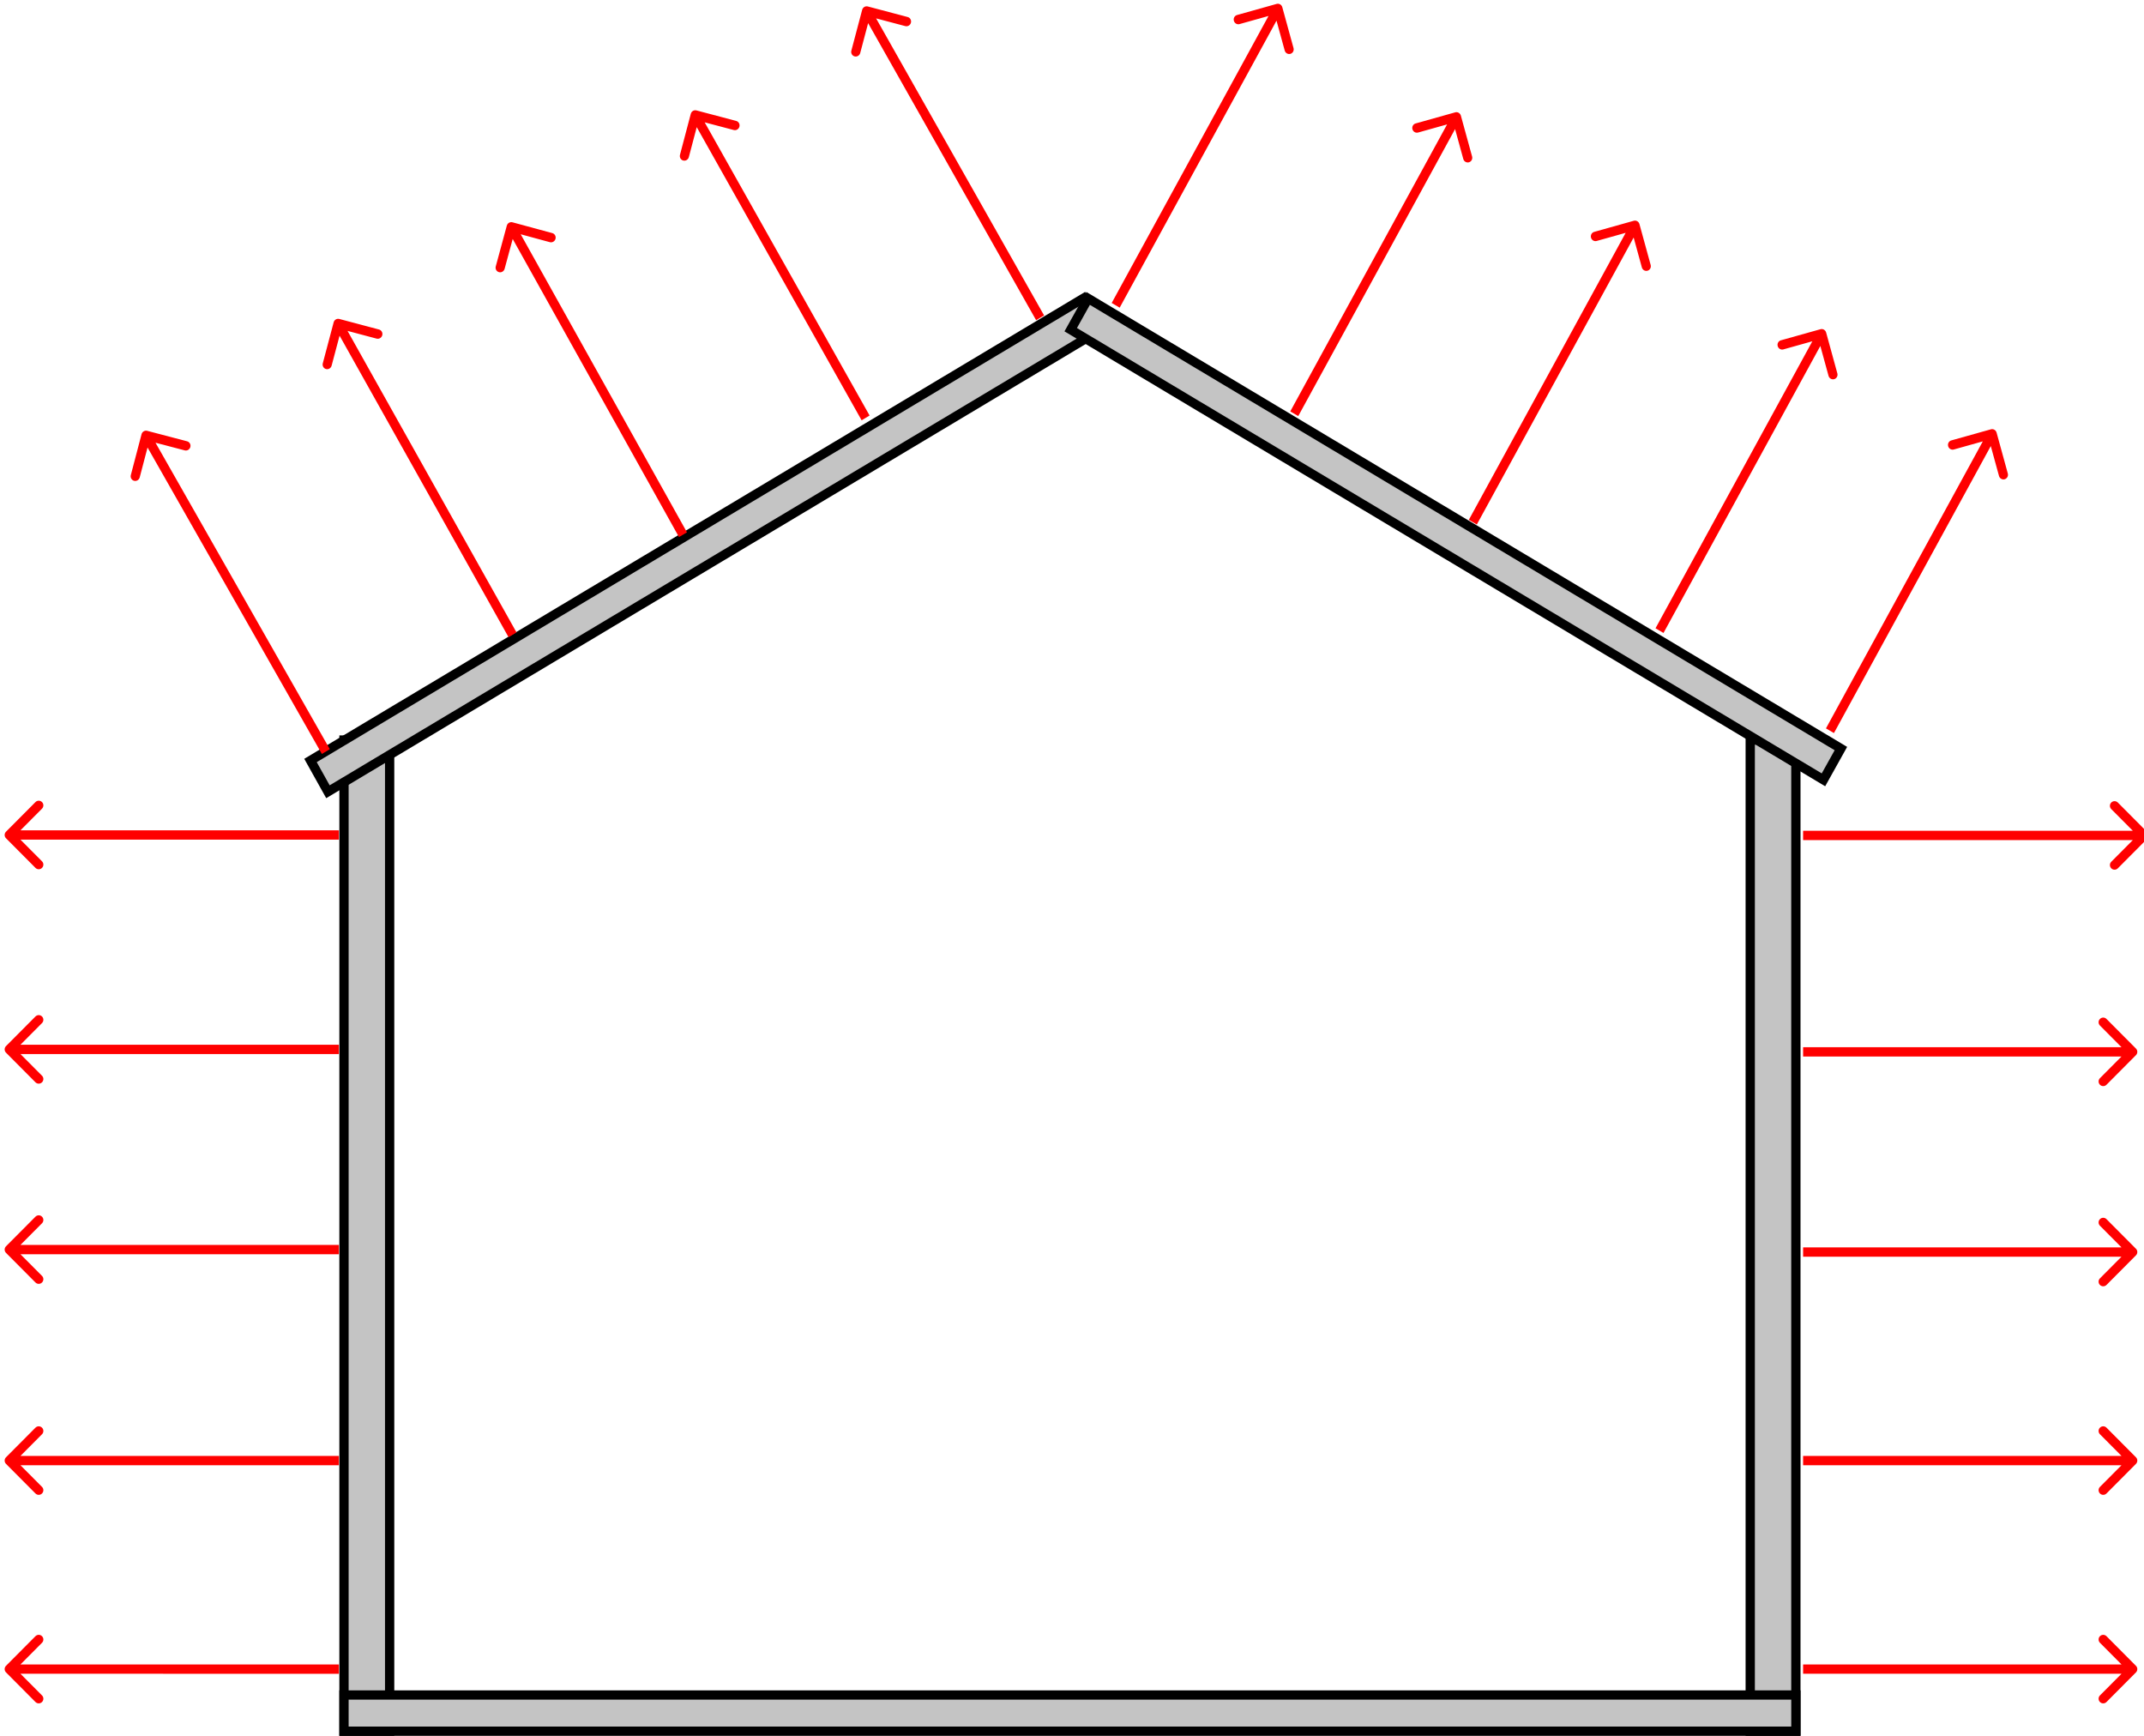<svg width="231" height="187" viewBox="0 0 231 187" fill="none" xmlns="http://www.w3.org/2000/svg">
<rect x="37.063" y="79.722" width="4.918" height="106.778" fill="#C4C4C4" stroke="black"/>
<rect x="188.574" y="79.722" width="4.918" height="106.778" fill="#C4C4C4" stroke="black"/>
<rect x="37.063" y="182.601" width="156.43" height="3.899" fill="#C4C4C4" stroke="black"/>
<rect x="0.673" y="0.18" width="97.058" height="3.858" transform="matrix(0.858 -0.513 0.487 0.873 32.789 82.114)" fill="#C4C4C4" stroke="black"/>
<rect x="0.186" y="0.693" width="94.526" height="3.858" transform="matrix(0.858 0.513 -0.487 0.873 117.418 31.449)" fill="#C4C4C4" stroke="black"/>

<g class="effort-left-roof-0" >
    <path class="arrows-img" d="M36.555 34.36C36.292 34.291 36.021 34.453 35.949 34.724L34.778 39.138C34.706 39.409 34.861 39.685 35.123 39.755C35.386 39.825 35.658 39.662 35.73 39.391L36.771 35.468L40.579 36.48C40.842 36.55 41.113 36.387 41.185 36.116C41.257 35.846 41.102 35.569 40.839 35.499L36.555 34.36ZM55.649 68.129L36.854 34.593L35.997 35.108L54.792 68.643L55.649 68.129Z" fill="#ff0000"/>
    <path class="arrows-img" d="M75.034 11.895C74.771 11.826 74.5 11.989 74.428 12.26L73.263 16.675C73.192 16.946 73.347 17.222 73.61 17.292C73.873 17.361 74.144 17.198 74.216 16.927L75.251 13.002L79.06 14.008C79.323 14.078 79.594 13.915 79.666 13.644C79.737 13.373 79.582 13.097 79.319 13.027L75.034 11.895ZM93.691 44.764L75.332 12.128L74.476 12.644L92.834 45.28L93.691 44.764Z" fill="#ff0000"/>
    <path class="arrows-img" d="M93.499 0.696C93.235 0.626 92.963 0.789 92.892 1.059L91.726 5.46C91.655 5.73 91.811 6.005 92.074 6.075C92.338 6.145 92.61 5.983 92.681 5.713L93.717 1.801L97.538 2.812C97.802 2.882 98.074 2.72 98.145 2.45C98.217 2.18 98.061 1.904 97.797 1.834L93.499 0.696ZM112.494 33.982L93.799 0.929L92.94 1.441L111.635 34.495L112.494 33.982Z" fill="#ff0000"/>
    <path class="arrows-img" d="M15.857 46.412C15.593 46.343 15.322 46.506 15.251 46.776L14.096 51.18C14.025 51.451 14.182 51.726 14.446 51.795C14.71 51.864 14.981 51.701 15.052 51.431L16.078 47.516L19.902 48.518C20.166 48.587 20.437 48.425 20.508 48.154C20.579 47.884 20.422 47.609 20.158 47.54L15.857 46.412ZM35.535 80.708L16.157 46.644L15.3 47.159L34.678 81.223L35.535 80.708Z" fill="#ff0000"/>
    <path class="arrows-img" d="M55.215 23.949C54.951 23.877 54.679 24.038 54.605 24.308L53.414 28.701C53.341 28.971 53.495 29.247 53.759 29.319C54.022 29.39 54.295 29.229 54.368 28.96L55.427 25.054L59.242 26.089C59.505 26.16 59.778 26 59.851 25.73C59.924 25.46 59.77 25.184 59.507 25.112L55.215 23.949ZM74.016 57.349L55.513 24.183L54.652 24.691L73.155 57.856L74.016 57.349Z" fill="#ff0000"/>
</g>
<g class="effort-left-wall-0" >
    <path class="arrows-img" d="M0.647 134.262C0.453 134.457 0.453 134.775 0.647 134.971L3.821 138.161C4.016 138.357 4.331 138.357 4.526 138.161C4.721 137.965 4.721 137.648 4.526 137.452L1.705 134.616L4.526 131.781C4.721 131.585 4.721 131.267 4.526 131.072C4.332 130.876 4.016 130.876 3.821 131.072L0.647 134.262ZM36.51 134.116L1 134.115L1 135.118L36.51 135.119L36.51 134.116Z" fill="#ff0000"/>
    <path class="arrows-img" d="M0.647 89.597C0.453 89.793 0.453 90.11 0.647 90.306L3.821 93.496C4.016 93.692 4.331 93.692 4.526 93.496C4.721 93.301 4.721 92.983 4.526 92.788L1.705 89.952L4.526 87.116C4.721 86.92 4.721 86.603 4.526 86.407C4.332 86.211 4.016 86.211 3.821 86.407L0.647 89.597ZM36.51 89.452L1 89.45L1 90.453L36.51 90.454L36.51 89.452Z" fill="#ff0000"/>
    <path class="arrows-img" d="M0.647 179.456C0.453 179.652 0.453 179.969 0.647 180.165L3.821 183.355C4.016 183.551 4.331 183.551 4.526 183.355C4.721 183.16 4.721 182.842 4.526 182.646L1.705 179.811L4.526 176.975C4.721 176.779 4.721 176.462 4.526 176.266C4.332 176.07 4.016 176.07 3.821 176.266L0.647 179.456ZM36.51 179.311L1 179.309L1 180.312L36.51 180.313L36.51 179.311Z" fill="#ff0000"/>
    <path class="arrows-img" d="M0.647 112.695C0.453 112.891 0.453 113.208 0.647 113.404L3.821 116.595C4.016 116.79 4.331 116.79 4.526 116.595C4.721 116.399 4.721 116.082 4.526 115.886L1.705 113.05L4.526 110.214C4.721 110.018 4.721 109.701 4.526 109.505C4.332 109.309 4.016 109.309 3.821 109.505L0.647 112.695ZM36.51 112.55L1 112.548L1 113.551L36.51 113.553L36.51 112.55Z" fill="#ff0000"/>
    <path class="arrows-img" d="M0.647 156.992C0.453 157.187 0.453 157.505 0.647 157.701L3.821 160.891C4.016 161.087 4.331 161.087 4.526 160.891C4.721 160.695 4.721 160.378 4.526 160.182L1.705 157.346L4.526 154.511C4.721 154.315 4.721 153.997 4.526 153.802C4.332 153.606 4.016 153.606 3.821 153.802L0.647 156.992ZM36.51 156.846L1 156.845L1 157.847L36.51 157.849L36.51 156.846Z" fill="#ff0000"/>
</g>
<g class="effort-right-wall-0" >
    <path class="arrows-img" d="M230.133 180.166C230.328 179.97 230.328 179.652 230.133 179.457L226.959 176.266C226.765 176.071 226.449 176.071 226.254 176.266C226.059 176.462 226.059 176.779 226.254 176.975L229.075 179.811L226.254 182.647C226.059 182.843 226.059 183.16 226.254 183.356C226.449 183.552 226.765 183.552 226.959 183.356L230.133 180.166ZM194.27 180.312H229.78L229.78 179.31H194.27L194.27 180.312Z" fill="#ff0000"/>
    <path class="arrows-img" d="M230.133 157.701C230.328 157.505 230.328 157.187 230.133 156.992L226.959 153.801C226.765 153.606 226.449 153.606 226.254 153.801C226.059 153.997 226.059 154.315 226.254 154.51L229.075 157.346L226.254 160.182C226.059 160.378 226.059 160.695 226.254 160.891C226.449 161.087 226.765 161.087 226.959 160.891L230.133 157.701ZM194.27 157.847H229.78L229.78 156.845H194.27L194.27 157.847Z" fill="#ff0000"/>
    <path class="arrows-img" d="M231.353 90.355C231.547 90.159 231.547 89.841 231.353 89.645L228.179 86.455C227.984 86.26 227.668 86.26 227.474 86.455C227.279 86.651 227.279 86.968 227.474 87.164L230.295 90L227.474 92.836C227.279 93.032 227.279 93.349 227.474 93.545C227.668 93.74 227.984 93.74 228.179 93.545L231.353 90.355ZM194.27 90.501H231L231 89.499H194.27L194.27 90.501Z" fill="#ff0000"/>
    <path class="arrows-img" d="M230.133 113.669C230.328 113.474 230.328 113.156 230.133 112.96L226.959 109.77C226.765 109.574 226.449 109.574 226.254 109.77C226.059 109.966 226.059 110.283 226.254 110.479L229.075 113.315L226.254 116.151C226.059 116.346 226.059 116.664 226.254 116.86C226.449 117.055 226.765 117.055 226.959 116.86L230.133 113.669ZM194.27 113.816H229.78L229.78 112.814H194.27L194.27 113.816Z" fill="#ff0000"/>
    <path class="arrows-img" d="M230.133 135.236C230.328 135.04 230.328 134.723 230.133 134.527L226.959 131.337C226.765 131.141 226.449 131.141 226.254 131.337C226.059 131.532 226.059 131.85 226.254 132.046L229.075 134.881L226.254 137.717C226.059 137.913 226.059 138.23 226.254 138.426C226.449 138.622 226.765 138.622 226.959 138.426L230.133 135.236ZM194.27 135.383H229.78L229.78 134.38H194.27L194.27 135.383Z" fill="#ff0000"/>

</g>
<g class="effort-right-roof-0" >
    <path class="arrows-img" d="M176.638 24.141C176.563 23.87 176.291 23.711 176.029 23.784L171.76 24.981C171.498 25.055 171.346 25.333 171.42 25.603C171.494 25.873 171.767 26.033 172.028 25.959L175.823 24.896L176.898 28.809C176.972 29.079 177.245 29.238 177.507 29.165C177.769 29.092 177.921 28.813 177.847 28.543L176.638 24.141ZM159.116 56.507L176.594 24.526L175.733 24.022L158.255 56.004L159.116 56.507Z" fill="#ff0000"/>
    <path class="arrows-img" d="M215.117 46.605C215.042 46.335 214.77 46.176 214.508 46.249L210.239 47.446C209.977 47.519 209.825 47.798 209.899 48.068C209.973 48.338 210.246 48.498 210.508 48.424L214.302 47.361L215.377 51.274C215.451 51.544 215.724 51.703 215.986 51.63C216.248 51.556 216.4 51.278 216.326 51.008L215.117 46.605ZM197.595 78.972L215.073 46.99L214.212 46.487L196.734 78.468L197.595 78.972Z" fill="#ff0000"/>
    <path class="arrows-img" d="M196.752 35.822C196.677 35.552 196.405 35.393 196.143 35.466L191.874 36.663C191.612 36.736 191.46 37.015 191.534 37.285C191.608 37.555 191.881 37.715 192.143 37.641L195.937 36.577L197.012 40.491C197.086 40.761 197.359 40.92 197.621 40.847C197.883 40.773 198.035 40.495 197.961 40.225L196.752 35.822ZM179.23 68.189L196.708 36.207L195.847 35.703L178.369 67.685L179.23 68.189Z" fill="#ff0000"/>
    <path class="arrows-img" d="M138.158 0.777C138.084 0.507 137.812 0.348 137.55 0.421L133.281 1.618C133.019 1.691 132.866 1.97 132.941 2.24C133.015 2.51 133.287 2.67 133.549 2.596L137.344 1.532L138.419 5.446C138.493 5.716 138.766 5.875 139.028 5.802C139.29 5.728 139.442 5.45 139.368 5.18L138.158 0.777ZM120.637 33.144L138.115 1.162L137.254 0.658L119.776 32.64L120.637 33.144Z" fill="#ff0000"/>
    <path class="arrows-img" d="M157.398 12.459C157.324 12.189 157.051 12.029 156.789 12.103L152.52 13.3C152.258 13.373 152.106 13.651 152.18 13.922C152.254 14.192 152.527 14.351 152.789 14.278L156.584 13.214L157.659 17.127C157.733 17.397 158.005 17.557 158.267 17.483C158.529 17.41 158.681 17.131 158.607 16.861L157.398 12.459ZM139.876 44.826L157.354 12.844L156.493 12.34L139.016 44.322L139.876 44.826Z" fill="#ff0000"/>
</g>

</svg>
